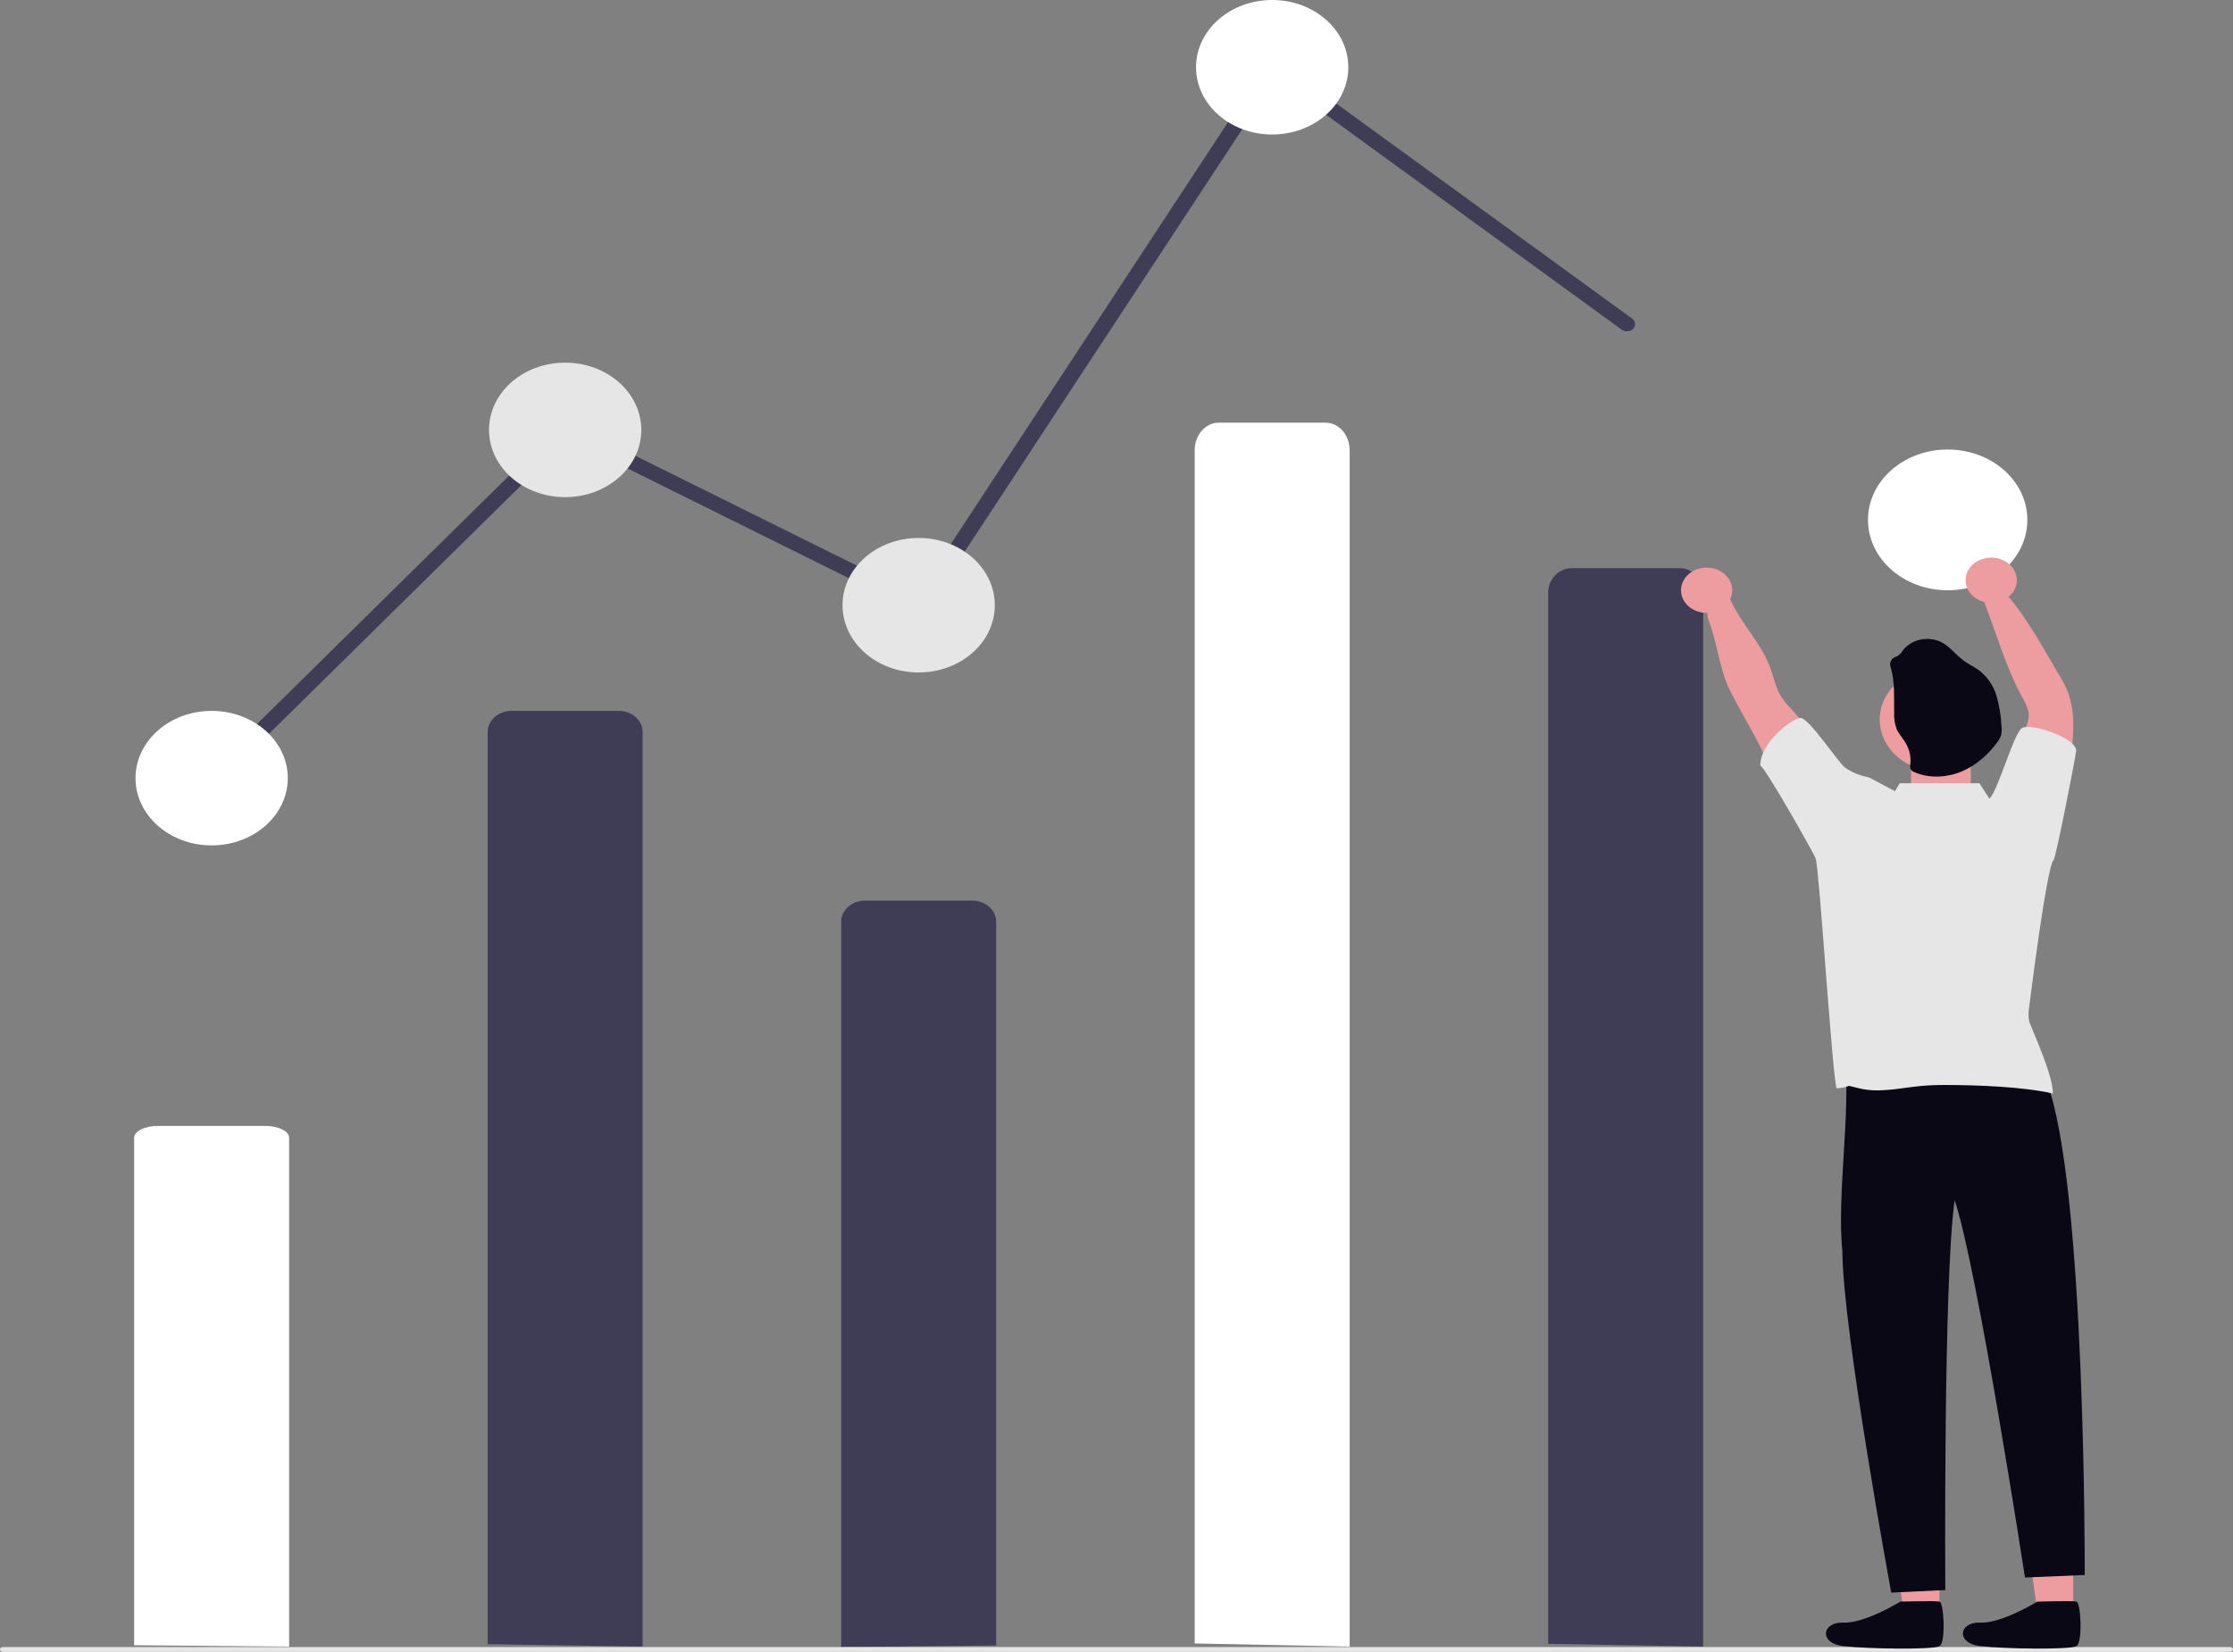 <svg width="646" height="478" viewBox="0 0 646 478" fill="none" xmlns="http://www.w3.org/2000/svg">
<rect x="0" y="0" width="646" height="478" fill="#808080" stroke="none"/>
<g clip-path="url(#clip0_19_109)">
<path d="M552.851 215.633H570.14V233.816H552.851V215.633Z" fill="#ED9DA0"/>
<path d="M599.773 468.411H589.679L584.876 434.019H599.775L599.773 468.411Z" fill="#ED9DA0"/>
<path d="M561.078 468.411H550.985L546.182 434.019H561.08L561.078 468.411Z" fill="#ED9DA0"/>
<path d="M141.077 475.783V211.827C141.077 210.201 141.808 208.642 143.11 207.493C144.411 206.343 146.176 205.697 148.016 205.697H178.98C180.82 205.697 182.585 206.343 183.886 207.493C185.188 208.642 185.919 210.201 185.919 211.827V476.471L141.077 475.783Z" fill="#3F3D56"/>
<path d="M243.347 476.61V266.729C243.347 265.924 243.526 265.127 243.875 264.383C244.224 263.64 244.735 262.964 245.379 262.395C246.023 261.826 246.788 261.374 247.63 261.066C248.472 260.758 249.374 260.599 250.286 260.599H281.249C283.089 260.599 284.854 261.245 286.156 262.395C287.457 263.544 288.188 265.104 288.188 266.729V476.157L243.347 476.61Z" fill="#3F3D56"/>
<path d="M61.622 227.254C61.166 227.254 60.72 227.138 60.337 226.919C59.955 226.699 59.653 226.387 59.467 226.019C59.281 225.651 59.22 225.244 59.291 224.846C59.361 224.448 59.561 224.077 59.866 223.777L163.397 121.762L265.287 172.307L367.783 16.288L472.199 92.21C472.672 92.564 472.968 93.069 473.023 93.614C473.078 94.16 472.888 94.703 472.494 95.126C472.1 95.548 471.534 95.817 470.917 95.874C470.3 95.931 469.683 95.771 469.199 95.429L369.076 22.628L267.034 177.956L164.385 127.035L63.38 226.559C63.159 226.778 62.888 226.953 62.585 227.073C62.282 227.193 61.954 227.254 61.622 227.254Z" fill="#3F3D56"/>
<path d="M61.229 244.629C73.394 244.629 83.256 235.917 83.256 225.17C83.256 214.423 73.394 205.711 61.229 205.711C49.063 205.711 39.202 214.423 39.202 225.17C39.202 235.917 49.063 244.629 61.229 244.629Z" fill="white"/>
<path d="M163.498 143.858C175.663 143.858 185.525 135.146 185.525 124.4C185.525 113.653 175.663 104.941 163.498 104.941C151.333 104.941 141.471 113.653 141.471 124.4C141.471 135.146 151.333 143.858 163.498 143.858Z" fill="#E6E6E6"/>
<path d="M265.767 194.591C277.932 194.591 287.794 185.879 287.794 175.132C287.794 164.385 277.932 155.673 265.767 155.673C253.602 155.673 243.74 164.385 243.74 175.132C243.74 185.879 253.602 194.591 265.767 194.591Z" fill="#E6E6E6"/>
<path d="M368.036 38.918C380.201 38.918 390.063 30.206 390.063 19.459C390.063 8.712 380.201 0 368.036 0C355.871 0 346.009 8.712 346.009 19.459C346.009 30.206 355.871 38.918 368.036 38.918Z" fill="white"/>
<path d="M563.453 170.804C576.184 170.804 586.504 161.687 586.504 150.44C586.504 139.193 576.184 130.076 563.453 130.076C550.721 130.076 540.401 139.193 540.401 150.44C540.401 161.687 550.721 170.804 563.453 170.804Z" fill="white"/>
<path d="M560.201 308.476C568.829 309.394 590.892 302.441 592.088 313.019C603.444 342.552 603.107 455.757 603.107 455.757L585.818 456.484C585.818 456.484 572.002 366.536 565.469 347.292C562.19 370.682 562.765 460.121 562.765 460.121L547.123 460.848C547.123 460.848 533.092 384.687 533.012 362.333C531.307 345.959 535.49 321.695 533.699 305.865C542.254 308.261 551.259 309.148 560.201 308.476Z" fill="#090814"/>
<path d="M447.885 475.674V171.449C447.885 167.548 450.991 164.387 454.824 164.387H485.787C489.619 164.387 492.726 167.55 492.726 171.449V476.471L447.885 475.674Z" fill="#3F3D56"/>
<path d="M530.854 222.801C527.393 216.551 523.167 210.656 518.249 205.222C517.222 204.161 516.287 203.033 515.451 201.847C513.681 199.137 513.153 195.949 512.034 192.982C508.906 184.661 501.101 177.978 499.199 169.373C498.507 166.246 492.665 175.335 494.201 179.213C496.947 186.232 497.296 193.664 500.787 200.443C504.278 207.222 508.378 213.724 511.391 220.655C513.104 224.59 514.47 228.655 516.982 232.292C519.493 235.929 523.412 238.976 528.145 239.521C528.113 236.885 528.567 234.261 529.487 231.753C530.516 228.889 532.344 225.514 530.854 222.801Z" fill="#ED9DA0"/>
<path d="M582.647 227.513C582.435 222.371 583.344 217.24 585.323 212.4C586.08 210.545 586.969 208.661 586.895 206.693C586.788 204.861 585.8 203.181 584.903 201.522C581.807 195.815 579.634 189.762 577.493 183.725L573.375 172.343C572.033 171.473 579.871 171.172 581.542 173.216C587.009 179.922 591.151 187.626 595.48 194.948C596.585 196.693 597.527 198.515 598.296 200.395C599.354 203.442 599.854 206.619 599.778 209.806C599.778 215.763 598.89 221.698 597.967 227.603C597.382 231.305 596.616 235.334 593.445 237.786C590.155 234.059 586.845 230.422 582.647 227.513Z" fill="#ED9DA0"/>
<path d="M560.88 223.325C570.315 223.325 577.963 216.568 577.963 208.233C577.963 199.898 570.315 193.141 560.88 193.141C551.445 193.141 543.796 199.898 543.796 208.233C543.796 216.568 551.445 223.325 560.88 223.325Z" fill="#ED9DA0"/>
<path d="M546.988 193.174C546.796 192.715 546.752 192.218 546.863 191.739C546.973 191.26 547.233 190.818 547.613 190.463C548.04 190.166 548.607 190.055 549.067 189.772C549.717 189.289 550.249 188.694 550.631 188.024C551.798 186.581 553.506 185.55 555.451 185.114C557.396 184.678 559.454 184.864 561.259 185.641C564.085 186.946 565.786 189.56 568.297 191.32C569.572 192.231 571.049 192.908 572.334 193.821C574.903 195.781 576.729 198.39 577.566 201.296C578.4 204.182 578.887 207.138 579.019 210.114C579.153 211.007 579.114 211.914 578.902 212.795C578.643 213.534 578.255 214.233 577.753 214.867C575.169 218.322 571.771 221.458 567.509 223.241C563.247 225.024 558.061 225.313 553.862 223.448C553.438 223.298 553.073 223.041 552.812 222.709C552.574 222.205 552.518 221.648 552.651 221.114C552.879 219.002 552.406 216.878 551.29 214.999C550.507 213.618 549.334 212.431 548.706 211C548.124 209.399 547.875 207.719 547.97 206.04C547.891 201.695 548.225 197.363 546.988 193.174Z" fill="#090814"/>
<path d="M38.808 476.087V329.212C38.808 327.329 41.914 325.802 45.746 325.802H76.71C80.542 325.802 83.649 327.33 83.649 329.212V476.471L38.808 476.087Z" fill="white"/>
<path d="M645.214 478H0.787C0.578 478 0.378 477.927 0.23 477.796C0.083 477.666 0 477.489 0 477.305C0 477.121 0.083 476.944 0.23 476.814C0.378 476.684 0.578 476.61 0.787 476.61H645.213C645.422 476.61 645.622 476.684 645.77 476.814C645.917 476.944 646 477.121 646 477.305C646 477.489 645.917 477.666 645.77 477.796C645.622 477.927 645.423 478 645.214 478Z" fill="#E6E6E6"/>
<path d="M345.615 475.569V130.331C345.615 125.903 348.721 122.314 352.554 122.314H383.517C387.349 122.314 390.456 125.903 390.456 130.331V476.471L345.615 475.569Z" fill="white"/>
<path d="M493.724 177.351C497.816 177.351 501.134 174.421 501.134 170.806C501.134 167.19 497.816 164.26 493.724 164.26C489.632 164.26 486.314 167.19 486.314 170.806C486.314 174.421 489.632 177.351 493.724 177.351Z" fill="#ED9DA0"/>
<path d="M576.053 174.442C580.145 174.442 583.462 171.512 583.462 167.896C583.462 164.281 580.145 161.351 576.053 161.351C571.96 161.351 568.643 164.281 568.643 167.896C568.643 171.512 571.96 174.442 576.053 174.442Z" fill="#ED9DA0"/>
<path d="M594.059 248.925C594.785 248.34 600.676 217.888 600.641 217.202C600.55 213.45 587.592 209.165 584.999 210.656C582.552 212.063 578.292 228.204 575.551 231.141L572.651 226.656H549.598L548.201 228.948C545.176 227.338 542.455 225.855 541.485 225.363C541.151 225.163 540.788 225.005 540.405 224.894C538.009 224.42 535.76 223.486 533.819 222.159C531.925 220.875 523.137 207.392 520.783 207.749C518.124 208.142 509.155 214.993 509.256 221.567C510.387 221.546 525.075 247.494 525.281 248.461C526.412 252.548 530.134 312.158 531.338 314.937C536.875 314.464 532.504 313.62 537.863 314.937C543.634 316.355 549.727 314.82 555.679 314.253C558.157 314.036 560.647 313.939 563.138 313.962C572.194 313.998 585.12 314.442 593.887 316.427C593.937 311.351 588.89 300.368 587.024 295.576C586.779 294.144 586.787 292.686 587.049 291.256C587.283 289.501 592.104 250.863 594.059 248.925Z" fill="#E6E6E6"/>
<path d="M549.793 463.446C549.793 463.446 539.462 469.819 533.255 469.545C527.049 469.271 526.118 475.509 533.255 476.331C540.393 477.154 559.252 477.428 561.114 476.331C562.976 475.235 562.355 463.721 561.114 463.447C559.873 463.173 549.793 463.446 549.793 463.446Z" fill="#090814"/>
<path d="M589.404 463.446C589.404 463.446 579.073 469.819 572.866 469.545C566.66 469.271 565.729 475.509 572.866 476.331C580.004 477.154 598.863 477.428 600.725 476.331C602.587 475.235 601.966 463.721 600.725 463.447C599.484 463.173 589.404 463.446 589.404 463.446Z" fill="#090814"/>
</g>
<defs>
<clipPath id="clip0_19_109">
<rect width="646" height="478" fill="white"/>
</clipPath>
</defs>
</svg>
